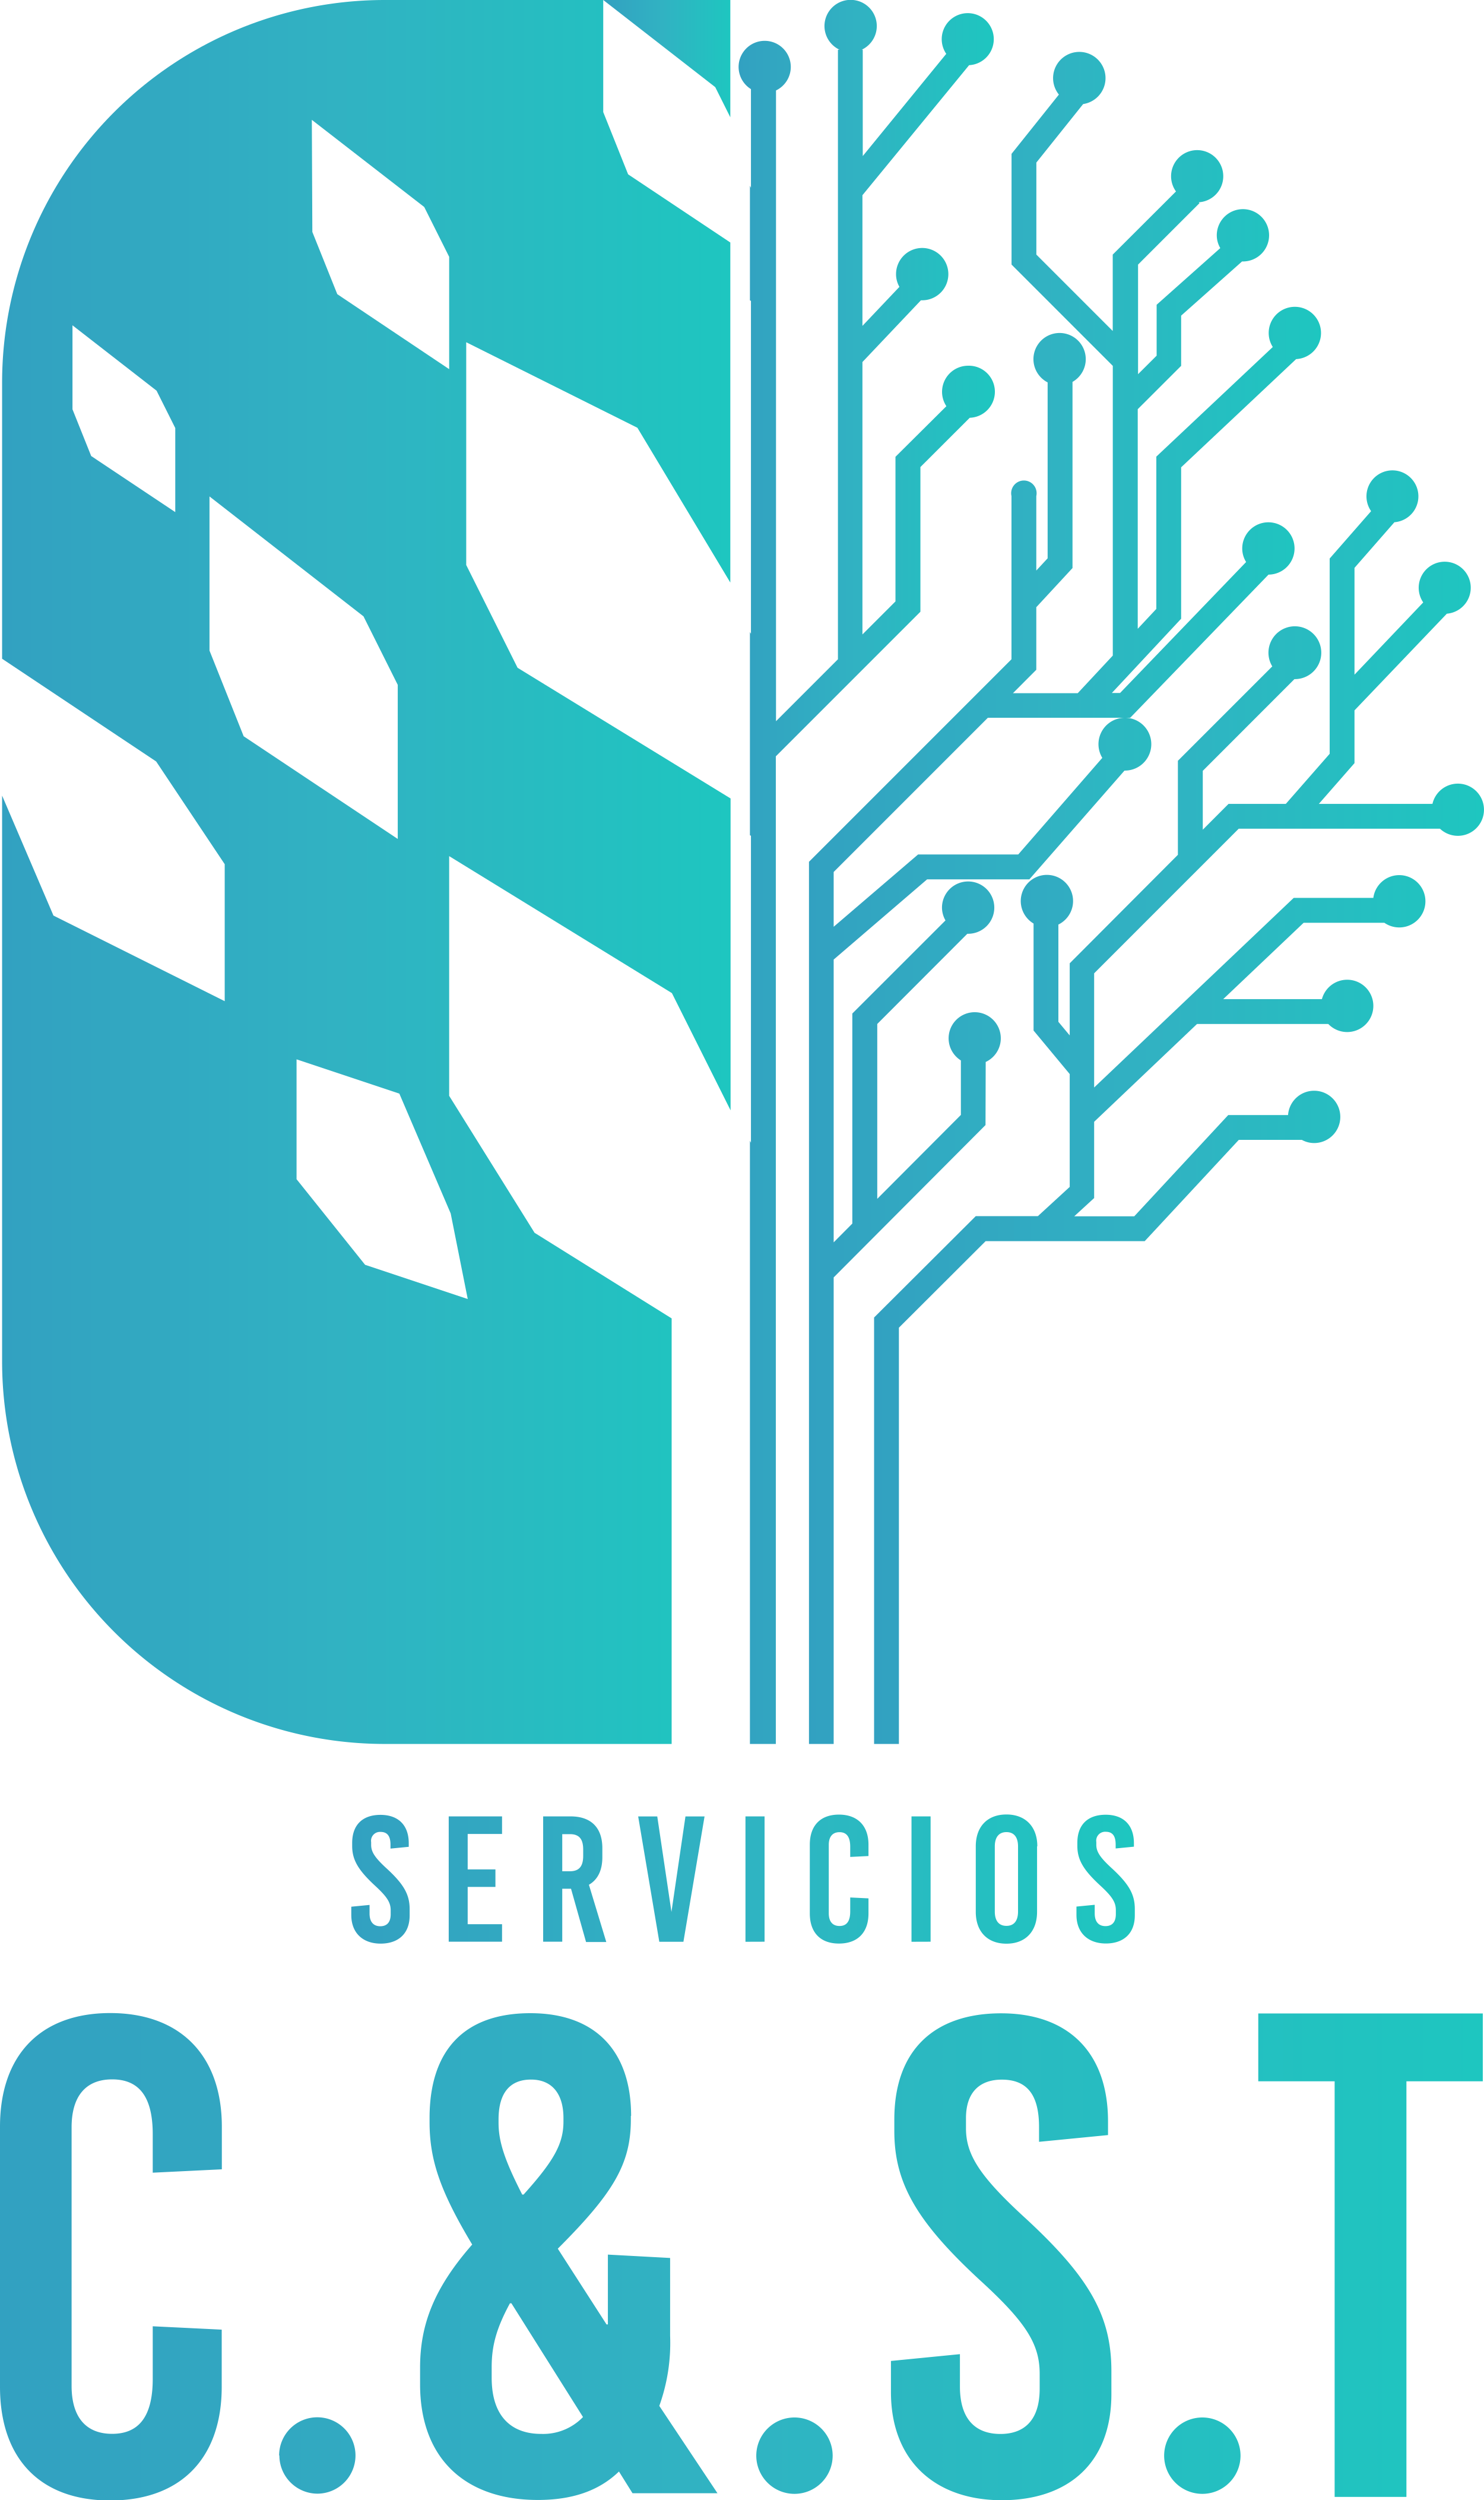 <svg xmlns="http://www.w3.org/2000/svg" xmlns:xlink="http://www.w3.org/1999/xlink" viewBox="0 0 233.19 392.81"><defs><style>.cls-1{fill:url(#Degradado_sin_nombre_9);}.cls-2{fill:url(#Degradado_sin_nombre_9-2);}.cls-3{fill:url(#Degradado_sin_nombre_9-3);}.cls-4{fill:url(#Degradado_sin_nombre_9-4);}.cls-5{fill:url(#Degradado_sin_nombre_9-5);}.cls-6{fill:url(#Degradado_sin_nombre_9-6);}.cls-7{fill:url(#Degradado_sin_nombre_9-7);}</style><linearGradient id="Degradado_sin_nombre_9" x1="94.79" y1="9.21" x2="114.76" y2="9.21" gradientUnits="userSpaceOnUse"><stop offset="0" stop-color="#32a1c1"/><stop offset="0.46" stop-color="#31b2c2"/><stop offset="1" stop-color="#1ec6c0"/></linearGradient><linearGradient id="Degradado_sin_nombre_9-2" x1="0.33" y1="137" x2="114.76" y2="137" xlink:href="#Degradado_sin_nombre_9"/><linearGradient id="Degradado_sin_nombre_9-3" x1="127.12" y1="141.11" x2="207.54" y2="141.11" xlink:href="#Degradado_sin_nombre_9"/><linearGradient id="Degradado_sin_nombre_9-4" x1="137.35" y1="173.95" x2="233.19" y2="173.95" xlink:href="#Degradado_sin_nombre_9"/><linearGradient id="Degradado_sin_nombre_9-5" x1="116.12" y1="137.01" x2="156.24" y2="137.01" xlink:href="#Degradado_sin_nombre_9"/><linearGradient id="Degradado_sin_nombre_9-6" x1="55.2" y1="295.23" x2="178.32" y2="295.23" xlink:href="#Degradado_sin_nombre_9"/><linearGradient id="Degradado_sin_nombre_9-7" x1="0" y1="354.54" x2="233" y2="354.54" xlink:href="#Degradado_sin_nombre_9"/></defs><g id="Capa_2" data-name="Capa 2"><g id="Capa_1-2" data-name="Capa 1"><polygon class="cls-1" points="114.76 18.43 114.76 0 94.79 0 112.39 13.69 114.76 18.43"/><path class="cls-2" d="M84,193.69,70.58,172.17V134.51l35,21.52,9.22,18.42v-49L81.33,104.92,73.26,88.77v-35l26.9,13.44,14.6,24.32V38.1L98.7,27.39l-3.91-9.78V0H60.46A60.13,60.13,0,0,0,.33,60.13V103.5l24.21,16.14,10.77,16.14V157.3L8.4,143.85.33,125v88.86A60.13,60.13,0,0,0,60.46,274h45.08V207.14Zm-35-174.86L66.66,32.52l3.92,7.83V58L53,46.22l-3.92-9.78ZM27.54,80.46,14.33,71.65l-2.94-7.34V51.11L24.6,61.38l2.94,5.87Zm5.38,21.76V78l24.2,18.84L62.5,107.6v24.21L38.29,115.68Zm24.45,96.5L46.6,185.27V166.44l16.15,5.38,8.07,18.83L73.5,204.1Z"/><path class="cls-3" d="M154.89,166.85a4.1,4.1,0,1,0-3.9-.24v8.56l-13.14,13.18V160.88L152,146.71h.12a4.11,4.11,0,1,0-4.1-4.1,4.06,4.06,0,0,0,.55,2l-14.64,14.63v33L131,195.19V150.76l14.68-12.6h16.07l14.95-17.09h0a4.15,4.15,0,1,0-3.49-2L160,134.25H144.26L131,145.61V137l24.23-24.23h22.37l21.73-22.49a4.11,4.11,0,1,0-4.13-4.1,4,4,0,0,0,.61,2.12L176,108.88h-1.29l10.89-11.67V73.42l18.07-17a4.11,4.11,0,1,0-3.67-1.9l-18.3,17.22V95.67l-2.92,3.12V64.29l6.82-6.81V49.59l9.57-8.51,0,0h.14a4.11,4.11,0,1,0-4.11-4.1,4,4,0,0,0,.55,2l-10,8.9v8l-2.92,2.91V41.57l9.66-9.66-.13-.13a4.1,4.1,0,1,0-3.57-1.7L174.85,40V52l-12-12V25.54l7.35-9.19a4.12,4.12,0,1,0-3.81-1.49l-7.44,9.31v17.4l15.91,15.91V103l-5.51,5.91H159.17l3.67-3.68V95.4l5.69-6.15V60a4.11,4.11,0,1,0-3.91.08V87.72l-1.78,1.92V77.94a2,2,0,1,0-3.9,0v25.64L127.12,135.4V274H131v-73.3l23.86-23.94Z"/><path class="cls-4" d="M229.09,123.12a4.1,4.1,0,0,0-4,3.18H207.24l5.6-6.4v-8.29l14.51-15.19a4.09,4.09,0,1,0-3.71-1.77L212.84,106V89.22l6.27-7.17a4.08,4.08,0,1,0-3.66-1.74l-6.51,7.44v30.68l-6.89,7.87h-9L189,130.36v-9.25l14.4-14.41h.06a4.15,4.15,0,1,0-3.54-2l-14.83,14.83v14.77l-17,17.05v11.33l-1.78-2.14V145.26a4.11,4.11,0,1,0-3.9-.16v16.81l5.68,6.84v17.73l-5,4.59h-9.76L137.35,207v67h3.9V208.6L154.88,195h25l14.78-15.91h9.91a4,4,0,0,0,1.9.5,4.11,4.11,0,1,0-4.07-4.4H193l-14.77,15.91H168.8l3.13-2.87V176.25l16.17-15.37h20.62a4.11,4.11,0,1,0-1-3.9H192.21l12.64-12h12.68a4.11,4.11,0,1,0-1.73-3.91H203.29l-31.36,29.79V152.92l22.72-22.72h31.62a4.1,4.1,0,1,0,2.82-7.08Z"/><path class="cls-5" d="M152.13,57.46a4.1,4.1,0,0,0-3.42,6.36l-8,7.95V94.49l-5.19,5.19V56.88l9.19-9.7.19,0a4.11,4.11,0,1,0-4.1-4.11,4,4,0,0,0,.53,2l-5.81,6.13V30.67l16.76-20.43a4.09,4.09,0,1,0-3.59-1.78L135.57,24.52V7.81h-.16a4.11,4.11,0,1,0-3.49,0h-.25v95.77l-9.73,9.73V14.21A4.1,4.1,0,1,0,118,14V29.5l-.16-.32v18l.16.11V99.57l-.16-.27v31.92l.16.1v48.22l-.16-.32V274h4.07V118.83l22.72-22.72V73.38l7.75-7.74a4.09,4.09,0,0,0-.28-8.18Z"/><path class="cls-6" d="M64.23,289.6v.56l-2.87.28v-.62c0-1.35-.51-2-1.55-2a1.4,1.4,0,0,0-1.49,1.61v.42c0,1.1.56,2,2.5,3.77,2.65,2.45,3.55,4.05,3.55,6.33v1c0,2.9-1.83,4.42-4.56,4.42s-4.61-1.61-4.61-4.51v-1.29l2.87-.28v1.35c0,1.32.62,2,1.69,2,.9,0,1.63-.48,1.63-1.89v-.62c0-1.23-.57-2.13-2.51-3.91-2.64-2.45-3.54-4.05-3.54-6.19v-.48c0-2.89,1.69-4.41,4.44-4.41S64.23,286.7,64.23,289.6Zm9.26-1.46v5.57h4.36v2.75H73.49v5.86h5.4v2.75H70.51V285.38h8.38v2.76Zm16.24,8.61H88.35v8.32h-3V285.38h4.3c3.21,0,5,1.74,5,5v1.41c0,2.08-.73,3.54-2.11,4.33l2.73,9H92.09ZM88.35,294h1.21c1.43,0,2.08-.76,2.08-2.42v-1c0-1.66-.65-2.41-2.08-2.41H88.35Zm15.25,11.08-3.32-19.69h3l2.23,15h0l2.2-15h3l-3.32,19.69Zm13.54,0V285.38h3v19.69Zm19.33-15.25v1.78l-2.87.14v-1.61c0-1.57-.59-2.28-1.68-2.28s-1.69.71-1.69,2V300.6c0,1.29.59,2,1.69,2s1.68-.71,1.68-2.28v-2.2l2.87.14v2.37c0,3-1.71,4.73-4.64,4.73s-4.58-1.75-4.58-4.73V289.82c0-3,1.68-4.72,4.58-4.72S136.47,286.84,136.47,289.82Zm6.76,15.25V285.38h3v19.69Zm19.73-15v10.3c0,3.09-1.83,5-4.81,5s-4.82-1.89-4.82-5v-10.3c0-3.1,1.83-5,4.82-5S163,287,163,290.08Zm-6.64,0v10.25c0,1.46.64,2.25,1.83,2.25s1.82-.79,1.82-2.25V290.1c0-1.46-.64-2.25-1.82-2.25S156.32,288.64,156.32,290.1Zm21.86-.5v.56l-2.87.28v-.62c0-1.35-.5-2-1.54-2a1.4,1.4,0,0,0-1.5,1.61v.42c0,1.1.57,2,2.51,3.77,2.64,2.45,3.54,4.05,3.54,6.33v1c0,2.9-1.82,4.42-4.55,4.42s-4.62-1.61-4.62-4.51v-1.29l2.87-.28v1.35c0,1.32.62,2,1.69,2,.9,0,1.63-.48,1.63-1.89v-.62c0-1.23-.56-2.13-2.5-3.91-2.65-2.45-3.55-4.05-3.55-6.19v-.48c0-2.89,1.69-4.41,4.45-4.41S178.18,286.7,178.18,289.6Z"/><path class="cls-7" d="M34.86,334.14v6.69L24,341.36v-6.05c0-6-2.23-8.61-6.38-8.61s-6.37,2.65-6.37,7.54v40.61c0,4.89,2.23,7.54,6.37,7.54S24,379.74,24,373.78v-8.29l10.84.53V375c0,11.27-6.48,17.86-17.54,17.86S0,386.22,0,375V334.14c0-11.27,6.38-17.86,17.32-17.86S34.86,322.87,34.86,334.14Zm9,51.65h0a6,6,0,0,1,6-6h0a6,6,0,0,1,6,6h0a6,6,0,0,1-6,6h0A6,6,0,0,1,43.9,385.79Zm55.27-53.35V333c0,7-2.76,11.58-11.48,20.3l7.66,11.9h.21V354.23l9.78.53V367a29.22,29.22,0,0,1-1.7,11l9.14,13.72H99.39l-2.13-3.41c-3.19,3.09-7.44,4.47-12.75,4.47-11.27,0-18.5-6.38-18.5-18.18V372c0-6.7,2.13-12.44,8.19-19.35-5.11-8.5-6.7-13.39-6.7-19.24v-.64c0-10.73,5.53-16.47,15.84-16.47S99.17,322.34,99.17,332.44Zm-19,29.44c-2.13,3.93-2.87,6.69-2.87,10v1.7c0,6.17,3.19,8.82,7.76,8.82a8.68,8.68,0,0,0,6.59-2.65L80.36,361.88ZM78.34,333v.53c0,3,1,5.95,3.72,11.27h.21c4.79-5.32,6.27-8,6.27-11.48v-.54c0-3.82-1.8-6.05-5.1-6.05S78.34,328.82,78.34,333Zm40.5,52.82h0a6,6,0,0,1,6-6h0a6,6,0,0,1,6,6h0a6,6,0,0,1-6,6h0A6,6,0,0,1,118.84,385.79Zm55.27-52.49v2.12l-10.84,1.06v-2.34c0-5.1-1.92-7.43-5.85-7.43-3.29,0-5.63,1.8-5.63,6.05v1.6c0,4.14,2.13,7.54,9.46,14.23,10,9.25,13.39,15.3,13.39,23.91v3.61c0,10.95-6.91,16.68-17.22,16.68s-17.42-6.05-17.42-17v-4.88l10.84-1.07v5.1c0,5,2.33,7.44,6.37,7.44,3.4,0,6.16-1.8,6.16-7.12v-2.33c0-4.68-2.12-8.08-9.45-14.77-10-9.25-13.39-15.3-13.39-23.38V333c0-11,6.38-16.68,16.79-16.68S174.11,322.35,174.11,333.3Zm8.82,52.49h0a6,6,0,0,1,6-6h0a6,6,0,0,1,6,6h0a6,6,0,0,1-6,6h0A6,6,0,0,1,182.93,385.79ZM221,327V392.3H209.72V327h-12V316.34H233V327Z"/></g></g></svg>